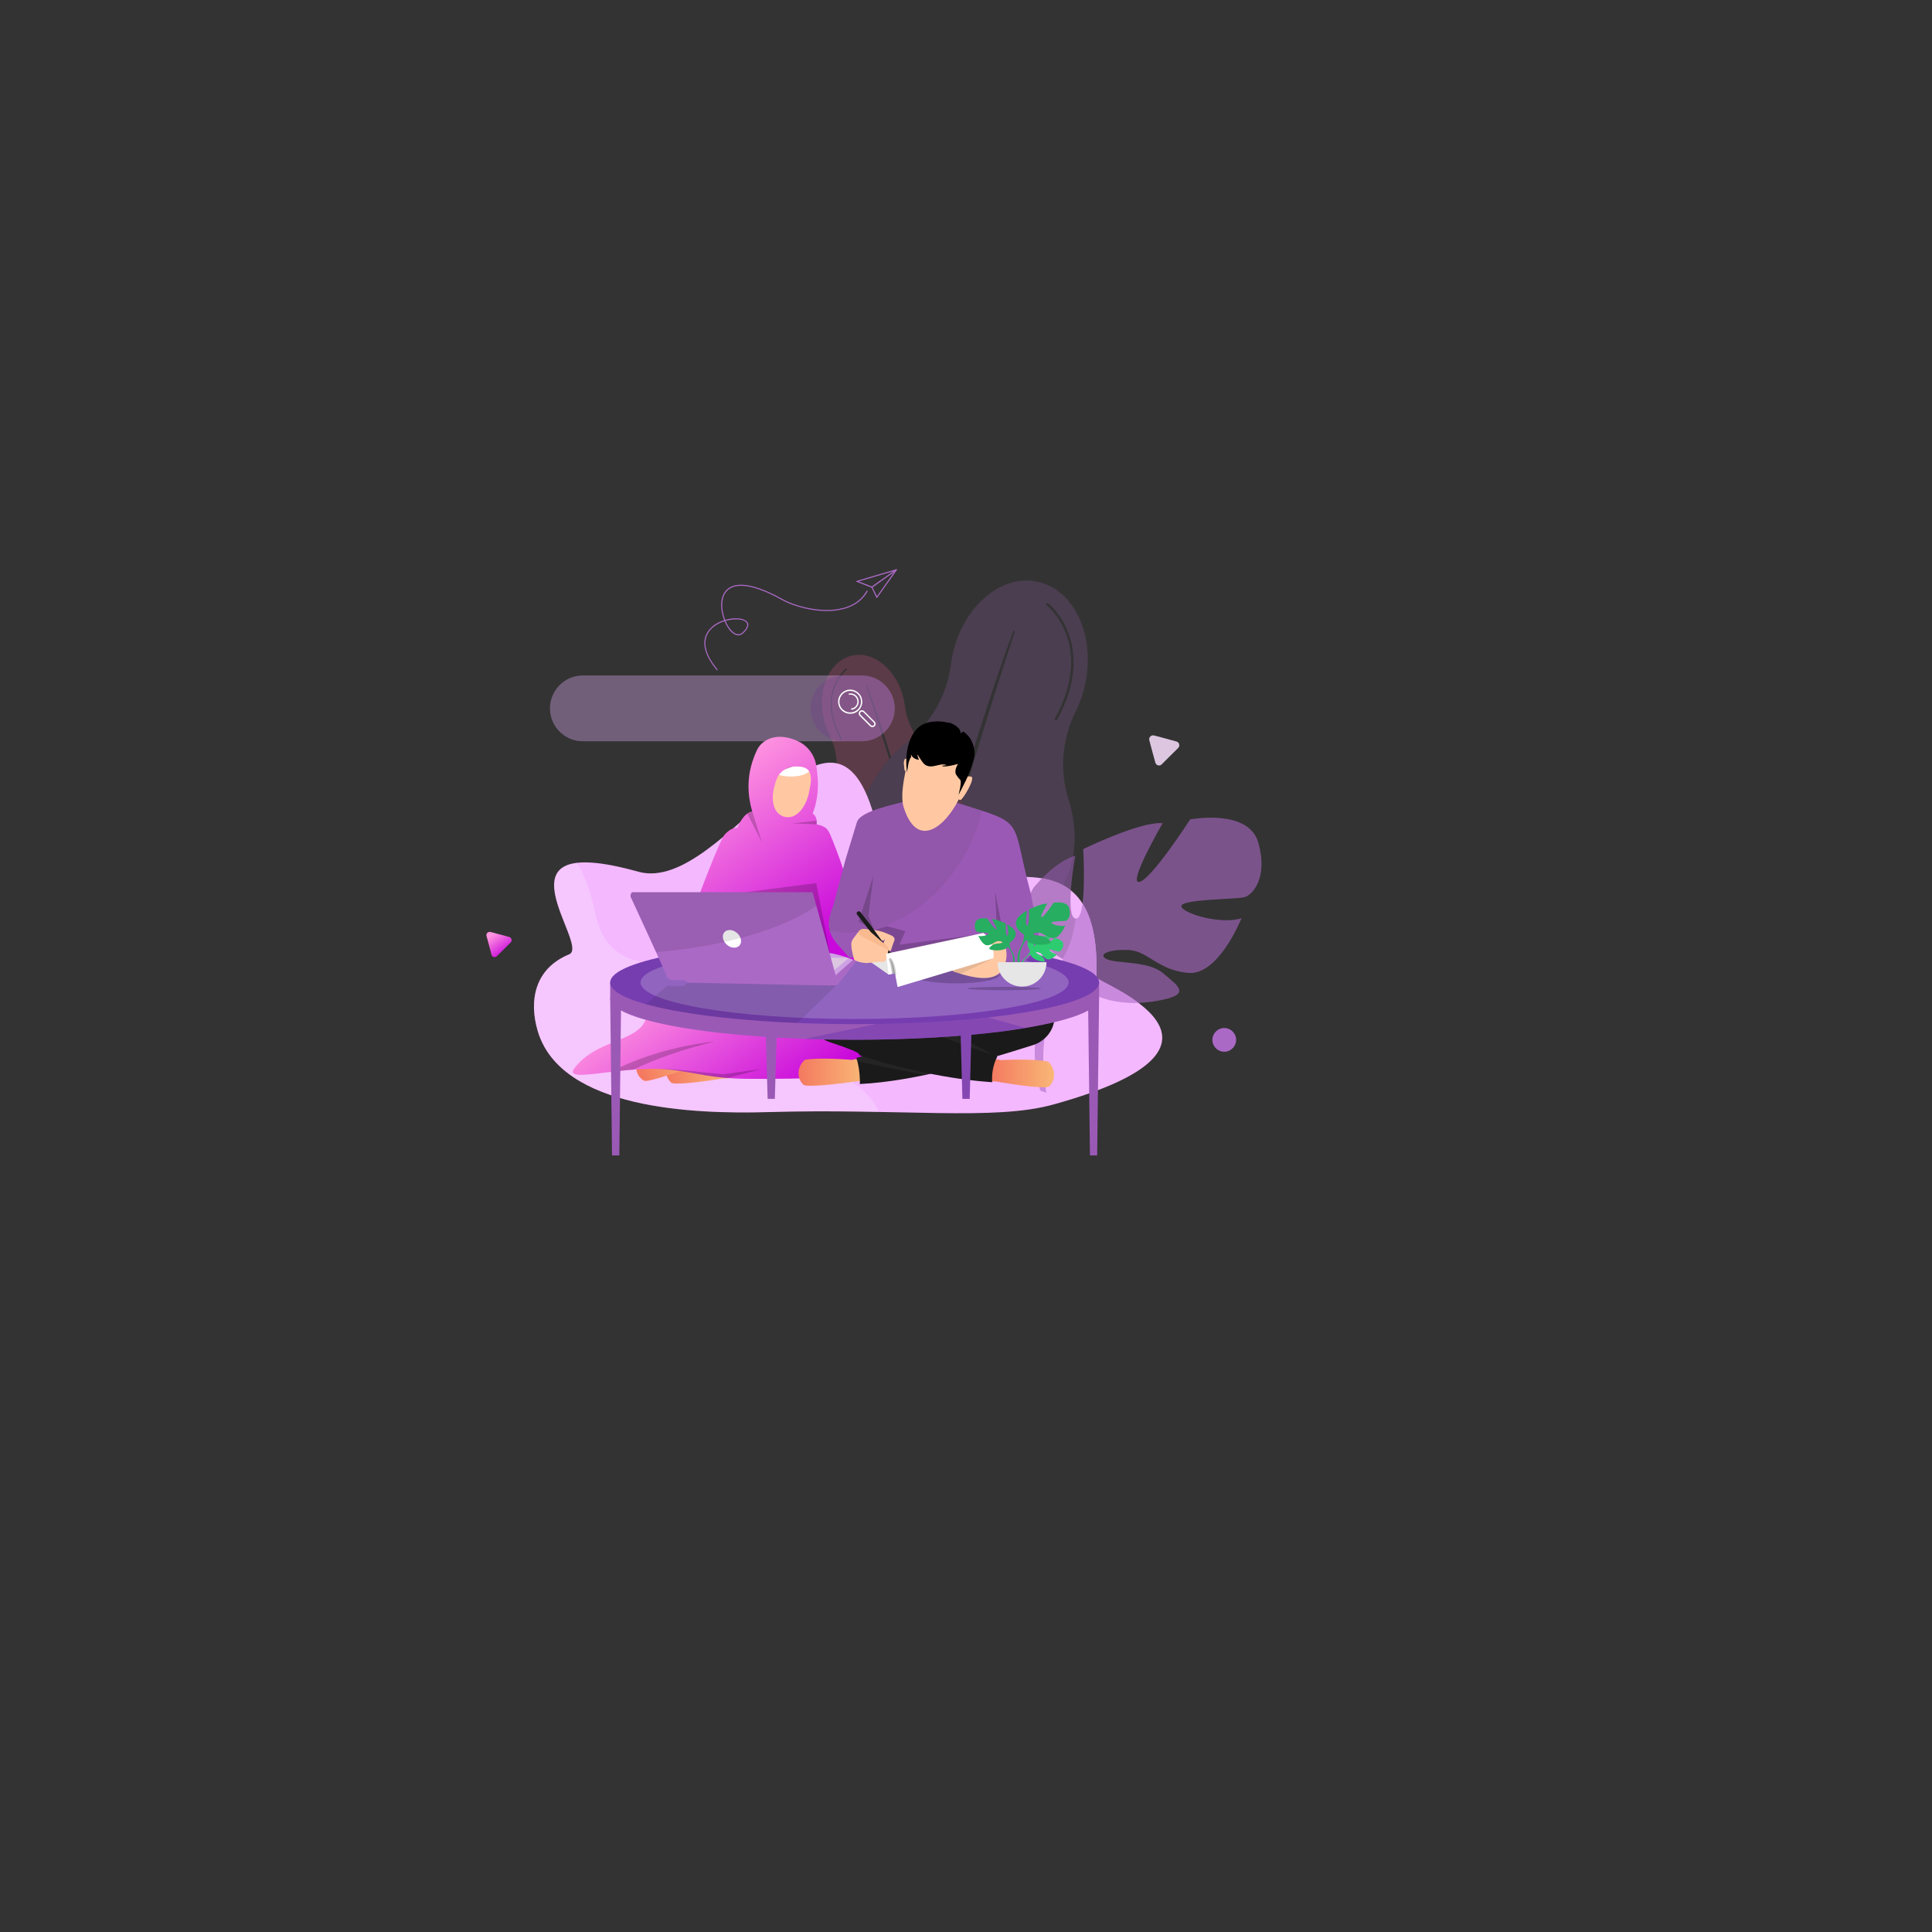 <?xml version="1.0" encoding="UTF-8"?>
<!DOCTYPE svg PUBLIC "-//W3C//DTD SVG 1.1//EN" "http://www.w3.org/Graphics/SVG/1.1/DTD/svg11.dtd">
<!-- Creator: CorelDRAW X7 -->
<svg xmlns="http://www.w3.org/2000/svg" xml:space="preserve" width="169.333mm" height="169.333mm" version="1.1" style="shape-rendering:geometricPrecision; text-rendering:geometricPrecision; image-rendering:optimizeQuality; fill-rule:evenodd; clip-rule:evenodd"
viewBox="0 0 16933 16933"
 xmlns:xlink="http://www.w3.org/1999/xlink">
 <rect x="0" y="0" width="16933" height="16933" fill="#333333" stroke="none"/>
 <defs>
  <style type="text/css">
   <![CDATA[
    .str0 {stroke:black;stroke-width:20;stroke-opacity:0.2}
    .fil7 {fill:none}
    .fil4 {fill:none;fill-rule:nonzero}
    .fil41 {fill:black}
    .fil21 {fill:#1A1A1A}
    .fil25 {fill:#763DB0}
    .fil37 {fill:#8548B3}
    .fil23 {fill:#9B59B6}
    .fil16 {fill:#AB69C6}
    .fil35 {fill:#BA1C58}
    .fil28 {fill:#CEA0E4}
    .fil32 {fill:#DA3C78}
    .fil14 {fill:#DCC6E0}
    .fil27 {fill:#E6E6E6}
    .fil5 {fill:#F4B8FF}
    .fil29 {fill:#FA5C98}
    .fil33 {fill:#FFC8A3}
    .fil31 {fill:white}
    .fil40 {fill:#27AE60;fill-rule:nonzero}
    .fil39 {fill:#2ECC71;fill-rule:nonzero}
    .fil13 {fill:#AB69C6;fill-rule:nonzero}
    .fil43 {fill:#E6E6E6;fill-rule:nonzero}
    .fil12 {fill:white;fill-rule:nonzero}
    .fil36 {fill:black;fill-opacity:0.102}
    .fil26 {fill:#1A1A1A;fill-opacity:0.102}
    .fil38 {fill:#4D4D4D;fill-opacity:0.102}
    .fil3 {fill:black;fill-rule:nonzero;fill-opacity:0.102}
    .fil18 {fill:black;fill-opacity:0.2}
    .fil30 {fill:#1A1A1A;fill-opacity:0.2}
    .fil22 {fill:#4D4D4D;fill-opacity:0.2}
    .fil11 {fill:#6E248D;fill-opacity:0.2}
    .fil1 {fill:#AB69C6;fill-opacity:0.2}
    .fil42 {fill:#E68545;fill-opacity:0.2}
    .fil0 {fill:#FA5C98;fill-opacity:0.2}
    .fil6 {fill:white;fill-opacity:0.2}
    .fil10 {fill:#CEA0E4;fill-opacity:0.4}
    .fil24 {fill:#763DB0;fill-opacity:0.6}
    .fil2 {fill:#AB69C6;fill-rule:nonzero;fill-opacity:0.6}
    .fil20 {fill:url(#id33)}
    .fil8 {fill:url(#id34)}
    .fil19 {fill:url(#id35)}
    .fil15 {fill:url(#id36)}
    .fil9 {fill:url(#id37)}
    .fil17 {fill:url(#id38)}
    .fil34 {fill:url(#id39);fill-rule:nonzero}
   ]]>
  </style>
    <clipPath id="id0" style="clip-rule:nonzero">
     <path d="M9316 8407c0,0 -477,-263 -258,-626 0,0 176,-223 366,-282 0,0 -98,540 4,552 102,12 66,-609 66,-609 0,0 500,-245 696,-227 0,0 -307,529 -206,515 102,-13 447,-548 447,-548 0,0 513,-99 598,205 85,304 -48,457 -124,477 -76,19 -564,16 -551,80 13,63 344,162 527,104 0,0 -200,503 -466,479 -267,-24 -350,-188 -515,-200 -165,-11 -286,34 -203,78 83,44 362,12 496,124 134,113 242,182 -5,234 -553,118 -789,-182 -782,-166 -331,319 -267,747 -236,981l-52 -19c-155,-522 96,-978 198,-1152z"/>
    </clipPath>
    <clipPath id="id1" style="clip-rule:nonzero">
     <path d="M9316 8407c0,0 -477,-263 -258,-626 0,0 176,-223 366,-282 0,0 -98,540 4,552 102,12 66,-609 66,-609 0,0 500,-245 696,-227 0,0 -307,529 -206,515 102,-13 447,-548 447,-548 0,0 513,-99 598,205 85,304 -48,457 -124,477 -76,19 -564,16 -551,80 13,63 344,162 527,104 0,0 -200,503 -466,479 -267,-24 -350,-188 -515,-200 -165,-11 -286,34 -203,78 83,44 362,12 496,124 134,113 242,182 -5,234 -553,118 -789,-182 -782,-166 -331,319 -267,747 -236,981l-52 -19c-155,-522 96,-978 198,-1152z"/>
    </clipPath>
    <clipPath id="id2">
     <path d="M4712 9034c-77,-264 -27,-545 277,-670 190,-79 -726,-1096 605,-724 768,215 1746,-1985 2103,-342 240,1101 1969,-468 1913,1269 -2,42 1521,587 -376,1113 -524,146 -1339,33 -2505,67 -642,18 -1815,-23 -2017,-713z"/>
    </clipPath>
     <clipPath id="id3" style="clip-rule:nonzero">
      <path d="M9316 8407c0,0 -477,-263 -258,-626 0,0 29,-36 75,-83 95,16 180,48 253,106 -9,125 -5,242 42,247 31,4 50,-52 60,-132 85,134 132,338 122,648 -1,15 203,98 369,223 -404,14 -579,-207 -573,-193 -331,319 -267,747 -236,981l-52 -19c-155,-522 96,-978 198,-1152z"/>
     </clipPath>
     <clipPath id="id4" style="clip-rule:nonzero">
      <path d="M4712 9034c-77,-264 -27,-545 277,-670 190,-79 -726,-1096 605,-724 768,215 1746,-1985 2103,-342 240,1101 1969,-468 1913,1269 -2,42 1521,587 -376,1113 -524,146 -1339,33 -2505,67 -642,18 -1815,-23 -2017,-713z"/>
     </clipPath>
     <clipPath id="id5" style="clip-rule:nonzero">
      <path d="M9316 8407c0,0 -477,-263 -258,-626 0,0 29,-36 75,-83 95,16 180,48 253,106 -9,125 -5,242 42,247 31,4 50,-52 60,-132 85,134 132,338 122,648 -1,15 203,98 369,223 -404,14 -579,-207 -573,-193 -331,319 -267,747 -236,981l-52 -19c-155,-522 96,-978 198,-1152z"/>
     </clipPath>
     <clipPath id="id6" style="clip-rule:nonzero">
      <path d="M4712 9034c-77,-264 -27,-545 277,-670 190,-79 -726,-1096 605,-724 768,215 1746,-1985 2103,-342 240,1101 1969,-468 1913,1269 -2,42 1521,587 -376,1113 -524,146 -1339,33 -2505,67 -642,18 -1815,-23 -2017,-713z"/>
     </clipPath>
     <clipPath id="id7">
      <path d="M5057 7562c63,98 118,244 163,450 240,1101 1969,-468 1912,1269 -1,24 491,211 567,464 -292,-5 -615,-9 -970,2 -642,18 -1815,-23 -2017,-713 -77,-264 -27,-545 277,-670 154,-64 -419,-745 68,-802z"/>
     </clipPath>
     <clipPath id="id8">
      <path d="M4712 9034c-77,-264 -27,-545 277,-670 190,-79 -726,-1096 605,-724 768,215 1746,-1985 2103,-342 240,1101 1969,-468 1913,1269 -2,42 1521,587 -376,1113 -524,146 -1339,33 -2505,67 -642,18 -1815,-23 -2017,-713z"/>
     </clipPath>
     <clipPath id="id9">
      <path d="M5057 7562c63,98 118,244 163,450 240,1101 1969,-468 1912,1269 -1,24 491,211 567,464 -292,-5 -615,-9 -970,2 -642,18 -1815,-23 -2017,-713 -77,-264 -27,-545 277,-670 154,-64 -419,-745 68,-802z"/>
     </clipPath>
      <clipPath id="id10" style="clip-rule:nonzero">
      </clipPath>
      <clipPath id="id11" style="clip-rule:nonzero">
       <path d="M5057 7562c63,98 118,244 163,450 240,1101 1969,-468 1912,1269 -1,24 491,211 567,464 -292,-5 -615,-9 -970,2 -642,18 -1815,-23 -2017,-713 -77,-264 -27,-545 277,-670 154,-64 -419,-745 68,-802z"/>
      </clipPath>
      <clipPath id="id12" style="clip-rule:nonzero">
      </clipPath>
      <clipPath id="id13" style="clip-rule:nonzero">
       <path d="M5057 7562c63,98 118,244 163,450 240,1101 1969,-468 1912,1269 -1,24 491,211 567,464 -292,-5 -615,-9 -970,2 -642,18 -1815,-23 -2017,-713 -77,-264 -27,-545 277,-670 154,-64 -419,-745 68,-802z"/>
      </clipPath>
     <clipPath id="id14">
      <path d="M4712 9034c-77,-264 -27,-545 277,-670 190,-79 -726,-1096 605,-724 768,215 1746,-1985 2103,-342 240,1101 1969,-468 1913,1269 -2,42 1521,587 -376,1113 -524,146 -1339,33 -2505,67 -642,18 -1815,-23 -2017,-713z"/>
     </clipPath>
    <clipPath id="id15">
     <path d="M5108 5920l2445 0c159,0 289,130 289,289l0 0c0,158 -130,288 -289,288l-2445 0c-159,0 -288,-130 -288,-288l0 0c0,-159 129,-289 288,-289z"/>
    </clipPath>
    <clipPath id="id16">
     <path d="M5108 5920l2445 0c159,0 289,130 289,289l0 0c0,158 -130,288 -289,288l-2445 0c-159,0 -288,-130 -288,-288l0 0c0,-159 129,-289 288,-289z"/>
    </clipPath>
    <clipPath id="id17">
     <path d="M5674 8852l12 -24c63,-206 865,-121 997,-36 347,225 843,-114 938,-46 0,575 192,348 192,634 0,47 -762,83 -1285,75 -290,-4 -395,-48 -641,-78 -418,-51 -965,133 -851,-17 214,-281 638,-216 638,-508z"/>
    </clipPath>
    <clipPath id="id18">
     <path d="M9222 8811c-57,-130 -195,-152 -312,-91 -3,3 -747,385 -1404,552 19,60 28,124 30,187 1,14 1,28 0,42 503,-26 1050,-194 1520,-342 145,-47 228,-204 166,-348z"/>
    </clipPath>
    <clipPath id="id19">
     <path d="M7490 8384c963,0 1778,108 2048,257l95 -30 0 138c0,119 -337,225 -858,292l0 0 0 0c-358,45 -803,72 -1285,72 -1183,0 -2142,-163 -2142,-364l0 -138 109 22c283,-145 1086,-249 2033,-249z"/>
    </clipPath>
    <clipPath id="id20">
     <path d="M7490 8247c1184,0 2143,163 2143,364 0,202 -959,365 -2143,365 -1183,0 -2142,-163 -2142,-365 0,-201 959,-364 2142,-364z"/>
    </clipPath>
    <clipPath id="id21">
     <path d="M7031 7346l-247 130c0,0 264,35 255,95 -9,59 194,209 194,209l129 233 -55 220 -522 158 -480 -231 13 -252c0,0 13,-325 192,-449 179,-123 420,-119 420,-119l101 6z"/>
    </clipPath>
     <clipPath id="id22">
      <path d="M6699 7909l580 -46 38 69 39 104 -49 197 -522 158 -480 -231 1 -12c181,-111 364,-214 393,-239z"/>
     </clipPath>
     <clipPath id="id23">
      <path d="M7031 7346l-247 130c0,0 264,35 255,95 -9,59 194,209 194,209l129 233 -55 220 -522 158 -480 -231 13 -252c0,0 13,-325 192,-449 179,-123 420,-119 420,-119l101 6z"/>
     </clipPath>
     <clipPath id="id24">
      <path d="M6699 7909l580 -46 38 69 39 104 -49 197 -522 158 -480 -231 1 -12c181,-111 364,-214 393,-239z"/>
     </clipPath>
     <clipPath id="id25">
      <path d="M7031 7346l-247 130c0,0 264,35 255,95 -9,59 194,209 194,209l129 233 -55 220 -522 158 -480 -231 13 -252c0,0 13,-325 192,-449 179,-123 420,-119 420,-119l101 6z"/>
     </clipPath>
    <clipPath id="id26">
     <path d="M7121 6937c16,95 -50,424 -240,313 -50,-29 -106,-123 -106,-123l-144 -174 66 -155 167 -50 127 -47 107 39 23 197z"/>
    </clipPath>
    <clipPath id="id27" style="clip-rule:nonzero">
     <path d="M6882 7160c122,24 197,-132 211,-229 4,-31 27,-95 5,-158 -14,-39 -56,-57 -126,-55 -61,1 -136,33 -166,113 -68,183 -25,308 76,329zm240 -31c21,15 42,44 35,96 89,17 103,54 119,89 32,73 306,732 238,1112 -300,-125 -537,-114 -701,29 -313,271 -825,-179 -826,-230 0,0 18,-51 47,-129 88,-239 273,-733 319,-783 60,-66 109,-57 109,-57 0,0 52,-134 131,-144 -71,-239 -12,-423 39,-533 52,-114 203,-166 379,-74 34,18 107,70 136,172 10,34 16,99 19,132 12,114 -12,251 -44,320z"/>
    </clipPath>
    <clipPath id="id28">
     <path d="M5538 7820l1584 0 218 783c0,0 12,29 -11,33 -22,5 -1302,-24 -1302,-24l-23 -19 -103 -3c0,0 -46,4 -58,-35 -12,-39 -308,-678 -308,-678 0,0 -21,-25 3,-57z"/>
    </clipPath>
    <clipPath id="id29">
     <path d="M9089 8314c27,-34 10,-150 10,-150l-64 -330c-185,-692 -28,-601 -670,-805l-419 -9c-104,33 -404,84 -436,187 -21,68 -100,329 -100,329l-109 407c-86,209 -9,283 104,406 48,52 28,53 89,38 225,-53 560,-5 849,61 134,30 221,128 350,107 142,-23 276,-92 396,-241z"/>
    </clipPath>
    <clipPath id="id30">
     <path d="M8798 8476c57,-125 9,-278 -113,-237l-74 0 -132 50c0,0 -169,67 -178,71 -10,5 -42,40 -42,40l43 79 59 38c203,68 376,92 437,-41z"/>
    </clipPath>
    <clipPath id="id31">
     <path d="M7602 8147c0,0 -52,-22 -79,20 -28,41 -62,70 -62,106 0,35 9,74 9,74l14 58c0,0 -4,9 30,21 33,12 79,15 79,15l123 -12c0,0 45,14 55,-30 10,-44 18,-79 18,-79 0,0 -11,-31 -36,-48 -25,-16 -104,-88 -104,-88l-47 -37z"/>
    </clipPath>
    <clipPath id="id32">
     <path d="M8619 8177l-853 182 22 183 56 -11 23 120 839 -252c0,0 23,-146 -87,-222z"/>
    </clipPath>
  <linearGradient id="id33" gradientUnits="userSpaceOnUse" x1="7558.88" y1="9397.31" x2="6998.26" y2="9397.31">
   <stop offset="0" style="stop-opacity:1; stop-color:#F9B776"/>
   <stop offset="1" style="stop-opacity:1; stop-color:#F47960"/>
  </linearGradient>
  <linearGradient id="id34" gradientUnits="userSpaceOnUse" xlink:href="#id33" x1="6392.16" y1="9366.06" x2="5844.88" y2="9386.98">
  </linearGradient>
  <linearGradient id="id35" gradientUnits="userSpaceOnUse" xlink:href="#id33" x1="9238.17" y1="9406.35" x2="8675.97" y2="9406.35">
  </linearGradient>
  <linearGradient id="id36" gradientUnits="userSpaceOnUse" x1="4312.17" y1="8192.58" x2="4434.67" y2="8363.26">
   <stop offset="0" style="stop-opacity:1; stop-color:#FF94DF"/>
   <stop offset="1" style="stop-opacity:1; stop-color:#C909DB"/>
  </linearGradient>
  <linearGradient id="id37" gradientUnits="userSpaceOnUse" xlink:href="#id33" x1="6094.23" y1="9216.7" x2="5622.91" y2="9397.94">
  </linearGradient>
  <linearGradient id="id38" gradientUnits="userSpaceOnUse" xlink:href="#id36" x1="5972.09" y1="8458.57" x2="6861.37" y2="9697.67">
  </linearGradient>
  <linearGradient id="id39" gradientUnits="userSpaceOnUse" xlink:href="#id36" x1="6242.43" y1="6784.29" x2="7268.95" y2="8214.63">
  </linearGradient>
 </defs>
 <g id="Layer_x0020_1">
  <g id="_799263575792">
   <path class="fil0" d="M7794 6653l-5 -16c-13,-42 -25,-84 -39,-126 -25,-84 -52,-168 -78,-252 -27,-84 -54,-168 -82,-251l7 -3c62,166 118,333 172,500 13,42 26,84 39,126l2 5c45,-50 93,-95 143,-135 24,-19 47,-40 69,-61 -48,-75 -79,-161 -91,-251 -2,-17 -5,-34 -8,-51 -49,-233 -219,-399 -394,-399 -19,0 -38,2 -57,6 -195,41 -309,284 -255,542 11,52 28,102 50,146 71,143 87,307 41,460 -89,291 5,460 128,612 6,-56 14,-113 26,-169 57,-269 176,-504 332,-683zm361 1291l32 -1c62,-250 127,-499 197,-747 17,-61 35,-121 52,-182 -6,-20 -13,-39 -20,-58 -2,7 -4,14 -6,21l-60 209c-38,141 -77,281 -112,422 -18,70 -37,140 -53,211l-30 125zm-738 -2084c2,0 4,0 5,2 2,3 2,7 -1,9 -1,0 -65,53 -103,153 -35,92 -52,245 60,449 2,3 1,7 -2,9 -1,1 -2,1 -4,1 0,0 0,0 -1,0 -2,-1 -3,-2 -4,-4 -115,-208 -97,-365 -61,-460 39,-103 104,-156 107,-158 1,-1 3,-1 4,-1z"/>
   <path class="fil1" d="M8015 8727l10 -51 9 -54 11 -53 23 -107 22 -106c8,-36 16,-71 24,-106 17,-71 32,-142 49,-212 69,-282 142,-563 221,-842 40,-140 80,-279 121,-418l31 -105 31 -104c21,-69 42,-139 64,-208 42,-139 86,-277 130,-416 44,-138 89,-276 134,-414l-12 -4c-101,272 -193,548 -282,824 -23,69 -44,139 -66,208l-32 104 -31 105c-21,69 -42,139 -62,209l-60 209c-38,141 -77,281 -112,422 -18,70 -37,140 -53,211l-50 212c-52,231 -99,463 -137,696 -91,-3 -188,-6 -289,-8 -4,-18 -7,-35 -9,-53 -1,-3 -1,-6 -2,-10 -18,-122 -59,-240 -118,-350 -142,-265 -193,-612 -118,-970 75,-354 258,-649 491,-835 208,-167 346,-407 380,-671 3,-28 8,-56 14,-84 80,-384 360,-658 650,-658 31,0 63,3 94,10 322,67 510,467 421,893 -18,87 -47,168 -83,242 -117,236 -145,506 -68,758 277,905 -519,1097 -687,1724 -6,7 -596,14 -659,12zm1166 -3441c-3,0 -6,2 -8,4 -4,5 -3,11 1,15 2,1 109,88 171,253 57,152 86,404 -100,741 -2,5 -1,12 5,14 1,1 3,2 5,2 0,0 1,0 2,-1 3,0 5,-2 7,-5 190,-344 159,-603 100,-760 -64,-170 -172,-257 -176,-260 -2,-2 -5,-3 -7,-3z"/>
   <g style="clip-path:url(#id0)">
    <polygon class="fil2" points="9001,7166 11056,7166 11056,9578 9001,9578 "/>
   </g>
   <g style="clip-path:url(#id1)">
    <g>
     <path id="1" class="fil3" d="M9413 7452c-27,-44 -117,-65 -167,-38 -68,35 -123,128 -139,172 -24,64 -47,135 -133,198 -177,129 -159,265 -82,384 107,165 327,296 300,325 298,-76 283,-945 221,-1041z"/>
    </g>
   </g>
   <path class="fil4" d="M9316 8407c0,0 -477,-263 -258,-626 0,0 176,-223 366,-282 0,0 -98,540 4,552 102,12 66,-609 66,-609 0,0 500,-245 696,-227 0,0 -307,529 -206,515 102,-13 447,-548 447,-548 0,0 513,-99 598,205 85,304 -48,457 -124,477 -76,19 -564,16 -551,80 13,63 344,162 527,104 0,0 -200,503 -466,479 -267,-24 -350,-188 -515,-200 -165,-11 -286,34 -203,78 83,44 362,12 496,124 134,113 242,182 -5,234 -553,118 -789,-182 -782,-166 -331,319 -267,747 -236,981l-52 -19c-155,-522 96,-978 198,-1152z"/>
   <path class="fil5" d="M4712 9034c-77,-264 -27,-545 277,-670 190,-79 -726,-1096 605,-724 768,215 1746,-1985 2103,-342 240,1101 1969,-468 1913,1269 -2,42 1521,587 -376,1113 -524,146 -1339,33 -2505,67 -642,18 -1815,-23 -2017,-713z"/>
   <g style="clip-path:url(#id2)">
    <g>
    </g>
    <g style="clip-path:url(#id3)">
     <polygon id="1" class="fil2" points="9001,7166 11056,7166 11056,9578 9001,9578 "/>
    </g>
    <g style="clip-path:url(#id4)">
    </g>
    <g style="clip-path:url(#id5)">
     <g>
      <path id="2" class="fil3" d="M9413 7452c-27,-44 -117,-65 -167,-38 -68,35 -123,128 -139,172 -24,64 -47,135 -133,198 -177,129 -159,265 -82,384 107,165 327,296 300,325 298,-76 283,-945 221,-1041z"/>
     </g>
    </g>
    <g style="clip-path:url(#id6)">
     <path class="fil4" d="M9316 8407c0,0 -477,-263 -258,-626 0,0 176,-223 366,-282 0,0 -98,540 4,552 102,12 66,-609 66,-609 0,0 500,-245 696,-227 0,0 -307,529 -206,515 102,-13 447,-548 447,-548 0,0 513,-99 598,205 85,304 -48,457 -124,477 -76,19 -564,16 -551,80 13,63 344,162 527,104 0,0 -200,503 -466,479 -267,-24 -350,-188 -515,-200 -165,-11 -286,34 -203,78 83,44 362,12 496,124 134,113 242,182 -5,234 -553,118 -789,-182 -782,-166 -331,319 -267,747 -236,981l-52 -19c-155,-522 96,-978 198,-1152z"/>
    </g>
    <g style="clip-path:url(#id7)">
     <polygon class="fil6" points="2231,7399 7709,7399 7709,10449 2231,10449 "/>
    </g>
    <g style="clip-path:url(#id8)">
    </g>
    <g style="clip-path:url(#id9)">
     <g>
     </g>
     <g style="clip-path:url(#id10)">
      <polygon id="1" class="fil2" points="9719,9761 11774,9761 11774,12173 9719,12173 "/>
     </g>
     <g style="clip-path:url(#id11)">
     </g>
     <g style="clip-path:url(#id12)">
      <g>
       <path id="2" class="fil3" d="M10132 10047c-28,-44 -118,-65 -168,-38 -67,35 -122,128 -139,171 -24,65 -47,136 -132,199 -177,128 -160,265 -82,384 106,165 326,296 299,325 298,-76 283,-945 222,-1041z"/>
      </g>
     </g>
     <g style="clip-path:url(#id13)">
      <path class="fil4" d="M10035 11002c0,0 -478,-263 -259,-626 0,0 177,-224 367,-282 0,0 -98,540 3,552 102,12 66,-610 66,-610 0,0 500,-244 697,-226 0,0 -308,528 -206,515 101,-13 446,-549 446,-549 0,0 514,-98 598,206 85,304 -47,457 -123,477 -76,19 -565,16 -552,79 13,64 344,163 527,105 0,0 -199,502 -466,479 -267,-24 -350,-188 -515,-200 -165,-11 -285,34 -203,78 83,43 362,12 496,124 134,112 242,182 -5,234 -553,117 -789,-183 -781,-166 -332,319 -267,747 -237,981l-51 -19c-156,-522 96,-979 198,-1152z"/>
     </g>
    </g>
    <g style="clip-path:url(#id14)">
     <path class="fil7" d="M2785 10189c-391,-149 -867,-866 -274,-1110 191,-79 -725,-1097 606,-724 767,214 1745,-1986 2103,-343 240,1101 1969,-468 1912,1269 -1,43 1522,587 -376,1114 -524,145 -1339,-53 -2505,-20 -388,11 -1263,-368 -1466,-186z"/>
    </g>
   </g>
   <path class="fil7" d="M4712 9034c-77,-264 -27,-545 277,-670 190,-79 -726,-1096 605,-724 768,215 1746,-1985 2103,-342 240,1101 1969,-468 1913,1269 -2,42 1521,587 -376,1113 -524,146 -1339,33 -2505,67 -642,18 -1815,-23 -2017,-713z"/>
   <path class="fil8" d="M5890 9271c125,-27 413,-7 413,-7l0 1c11,-5 22,-7 34,-8l48 -1 14 193 -67 4 0 0c0,0 -275,46 -410,44 -13,0 -26,-3 -38,-6 -4,-4 -8,-8 -11,-12 -57,-64 -40,-155 17,-208z"/>
   <path class="fil9" d="M5606 9257c117,-52 403,-92 403,-92l0 1c10,-6 20,-11 32,-14l47 -11 53 186 -65 18 0 0c0,0 -259,101 -392,126 -13,3 -26,3 -38,2 -5,-3 -10,-6 -14,-9 -69,-51 -71,-144 -26,-207z"/>
   <g style="clip-path:url(#id15)">
    <polygon class="fil10" points="4820,5920 7842,5920 7842,6497 4820,6497 "/>
   </g>
   <g style="clip-path:url(#id16)">
    <g>
     <path id="1" class="fil11" d="M7391 5920l634 0c158,0 288,130 288,289l0 0c0,158 -130,288 -288,288l-634 0c-159,0 -288,-130 -288,-288l0 0c0,-159 129,-289 288,-289z"/>
    </g>
   </g>
   <path class="fil7" d="M5108 5920l2445 0c159,0 289,130 289,289l0 0c0,158 -130,288 -289,288l-2445 0c-159,0 -288,-130 -288,-288l0 0c0,-159 129,-289 288,-289z"/>
   <path class="fil12" d="M7445 6089c-4,1 -7,-1 -7,-4 0,-4 2,-7 5,-7 20,-3 39,2 54,13 15,11 25,28 28,47 4,20 -2,39 -13,54 -11,15 -27,26 -47,29 -3,0 -6,-2 -7,-5 0,-3 2,-6 5,-7 17,-2 31,-11 40,-24 9,-12 13,-28 11,-45 -3,-16 -12,-30 -24,-40 -13,-9 -29,-13 -45,-11zm111 45c5,29 -3,57 -19,79 -16,22 -40,38 -69,42 -29,4 -57,-3 -79,-19 -22,-16 -38,-41 -42,-70l0 0 0 0c-5,-29 3,-57 19,-79 16,-21 40,-37 69,-42l1 0 0 0c29,-4 57,4 78,20 22,16 38,40 42,69zm-28 72c14,-20 21,-44 17,-70 -4,-26 -18,-48 -38,-62 -19,-14 -44,-21 -70,-17l0 0c-26,4 -47,18 -61,37 -15,20 -22,45 -18,71l0 0c4,25 18,47 38,61 19,14 44,21 70,17 26,-4 47,-18 62,-37zm6 27l0 0c6,-6 13,-8 20,-8 8,0 15,2 20,8l92 92 0 0c6,5 8,12 8,20 0,7 -2,14 -8,20l0 0 0 0 0 0c-5,5 -13,8 -20,8 -7,0 -14,-3 -20,-8l-92 -92c-5,-6 -8,-13 -8,-20 0,-7 3,-15 8,-20zm9 8l0 0c-3,4 -5,8 -5,12 0,4 2,8 5,12l91 91c4,4 8,5 12,5 4,0 9,-1 12,-5l0 0 0 0 0 0c3,-3 5,-7 5,-11 0,-4 -2,-9 -5,-12l0 0 -92 -92c-3,-3 -7,-4 -12,-4 -4,0 -8,1 -11,4z"/>
   <path class="fil13" d="M7641 5140l188 -133 -303 89 115 44zm218 -142l-214 152 0 0c-1,1 -3,1 -5,1l-131 -51c-2,0 -3,-2 -3,-3 -1,-3 0,-5 3,-6l346 -102c2,0 4,1 5,2 2,3 1,6 -1,7z"/>
   <path class="fil13" d="M7852 4991c2,-2 5,-2 7,-1 2,2 3,5 1,7l-171 241c-2,3 -5,3 -7,1 -1,0 -1,-1 -2,-2l-42 -89c-2,-2 -1,-5 2,-6 2,-2 5,-1 6,2l40 82 166 -235z"/>
   <path class="fil14" d="M10115 6446l98 26 98 27c12,3 21,12 24,24 3,12 0,24 -9,33l-72 71 -72 72c-8,9 -20,12 -32,9 -12,-3 -21,-12 -24,-24l-27 -98 -26 -98c-3,-12 0,-24 9,-33 9,-9 21,-12 33,-9z"/>
   <path class="fil15" d="M4299 8168l82 22 82 22c10,3 17,10 20,20 3,11 0,21 -7,28l-60 60 -61 60c-7,8 -17,10 -27,8 -10,-3 -18,-10 -20,-21l-22 -82 -22 -82c-3,-10 0,-20 7,-27 8,-8 18,-10 28,-8z"/>
   <circle class="fil16" cx="10730" cy="9114" r="104"/>
   <path class="fil17" d="M5674 8852l12 -24c63,-206 865,-121 997,-36 347,225 843,-114 938,-46 0,575 192,348 192,634 0,47 -762,83 -1285,75 -290,-4 -395,-48 -641,-78 -418,-51 -965,133 -851,-17 214,-281 638,-216 638,-508z"/>
   <g style="clip-path:url(#id17)">
    <g>
     <path id="1" class="fil18" d="M5255 9535l93 -140c268,-135 571,-228 919,-267 -479,116 -765,259 -1012,407z"/>
     <path class="fil18" d="M6099 9689l267 -238 314 -82 -343 46c-207,-16 -423,-53 -621,-47l383 321z"/>
    </g>
   </g>
   <path class="fil7" d="M5674 8852l12 -24c63,-206 865,-121 997,-36 347,225 843,-114 938,-46 0,575 192,348 192,634 0,47 -762,83 -1285,75 -290,-4 -395,-48 -641,-78 -418,-51 -965,133 -851,-17 214,-281 638,-216 638,-508z"/>
   <path class="fil19" d="M9187 9305c-125,-29 -413,-14 -413,-14l0 2c-11,-5 -22,-8 -33,-8l-49 -2 -16 193 67 4 0 1c0,0 275,49 410,49 13,0 26,-2 38,-6 4,-3 8,-7 12,-11 57,-63 40,-155 -16,-208z"/>
   <path class="fil20" d="M7053 9289c125,-24 412,0 412,0l1 1c10,-4 22,-7 33,-7l49 0 11 193 -68 3 1 0c0,0 -276,41 -411,37 -14,-1 -26,-3 -38,-7 -4,-4 -8,-8 -11,-12 -56,-64 -37,-156 21,-208z"/>
   <path class="fil21" d="M9222 8811c-57,-130 -195,-152 -312,-91 -3,3 -747,385 -1404,552 19,60 28,124 30,187 1,14 1,28 0,42 503,-26 1050,-194 1520,-342 145,-47 228,-204 166,-348z"/>
   <g style="clip-path:url(#id18)">
    <g>
     <path id="1" class="fil22" d="M8826 9432c-2,-83 27,-89 61,-160 1,-3 3,-7 4,-10 -43,-13 -81,29 -153,4 -633,-363 -949,-423 -1334,-633 -150,-82 -320,-27 -368,150 -42,158 51,293 194,340 426,142 -295,23 -156,68 374,115 1338,300 1766,329 0,-6 -13,-82 -14,-88z"/>
    </g>
   </g>
   <path class="fil7" d="M9222 8811c-57,-130 -195,-152 -312,-91 -3,3 -747,385 -1404,552 19,60 28,124 30,187 1,14 1,28 0,42 503,-26 1050,-194 1520,-342 145,-47 228,-204 166,-348z"/>
   <path class="fil21" d="M8695 9469c-2,-72 12,-140 43,-203 1,-3 2,-5 3,-8 -38,-12 -86,-28 -150,-49 -466,-160 -822,-321 -1162,-506 -132,-72 -282,-24 -324,132 -38,139 45,258 171,300 376,125 180,90 303,130 329,102 740,195 1117,220 0,-5 -1,-10 -1,-16z"/>
   <path class="fil23" d="M7490 8384c963,0 1778,108 2048,257l95 -30 0 138c0,119 -337,225 -858,292l0 0 0 0c-358,45 -803,72 -1285,72 -1183,0 -2142,-163 -2142,-364l0 -138 109 22c283,-145 1086,-249 2033,-249z"/>
   <g style="clip-path:url(#id19)">
    <g>
     <polygon id="1" class="fil24" points="7502,11214 5521,9424 8359,8833 8989,9009 "/>
    </g>
   </g>
   <path class="fil7" d="M7490 8384c963,0 1778,108 2048,257l95 -30 0 138c0,119 -337,225 -858,292l0 0 0 0c-358,45 -803,72 -1285,72 -1183,0 -2142,-163 -2142,-364l0 -138 109 22c283,-145 1086,-249 2033,-249z"/>
   <path class="fil25" d="M7490 8247c1184,0 2143,163 2143,364 0,202 -959,365 -2143,365 -1183,0 -2142,-163 -2142,-365 0,-201 959,-364 2142,-364z"/>
   <g style="clip-path:url(#id20)">
    <g>
     <path id="1" class="fil6" d="M7490 8292c1036,0 1876,143 1876,319 0,177 -840,320 -1876,320 -1036,0 -1876,-143 -1876,-320 0,-176 840,-319 1876,-319z"/>
     <polygon class="fil26" points="6432,8502 6027,8612 5991,8642 5848,8640 5658,8801 5588,8991 6878,9166 6990,8966 7329,8636 "/>
    </g>
   </g>
   <path class="fil7" d="M7490 8247c1184,0 2143,163 2143,364 0,202 -959,365 -2143,365 -1183,0 -2142,-163 -2142,-365 0,-201 959,-364 2142,-364z"/>
   <polygon class="fil27" points="8048,8461 7788,8542 7552,8376 8304,8244 8145,8519 "/>
   <polygon class="fil28" points="7089,8353 7546,8353 7525,8391 7289,8613 6990,8600 6975,8402 "/>
   <path class="fil18" d="M8379 8462c-213,0 -385,35 -385,79 0,43 172,78 385,78 212,0 385,-35 385,-78 0,-44 -173,-79 -385,-79z"/>
   <path class="fil29" d="M7031 7346l-247 130c0,0 264,35 255,95 -9,59 194,209 194,209l129 233 -55 220 -522 158 -480 -231 13 -252c0,0 13,-325 192,-449 179,-123 420,-119 420,-119l101 6z"/>
   <g style="clip-path:url(#id21)">
    <g>
     <path id="1" class="fil18" d="M6668 7930c-56,-196 241,-413 -181,-581l-407 639 243 172 345 -230z"/>
    </g>
    <g style="clip-path:url(#id22)">
     <polygon class="fil30" points="5928,7862 7570,7862 7570,8619 5928,8619 "/>
    </g>
    <g style="clip-path:url(#id23)">
    </g>
    <g style="clip-path:url(#id24)">
     <g>
      <circle class="fil31" transform="matrix(0.199 -0 0.006 0.168 6574.07 8175.95)" r="389"/>
     </g>
    </g>
    <g style="clip-path:url(#id25)">
     <path class="fil7" d="M6699 7909l591 -47 279 734c15,65 -1387,-23 -1470,-96l-18 -16 -103 -2c0,0 -47,3 -50,-30 -10,-106 712,-492 771,-543z"/>
     <path class="fil32" d="M6636 7909c-56,-196 233,-420 -189,-588l-385 667 243 172 331 -251z"/>
    </g>
   </g>
   <path class="fil7" d="M7031 7346l-247 130c0,0 264,35 255,95 -9,59 194,209 194,209l129 233 -55 220 -522 158 -480 -231 13 -252c0,0 13,-325 192,-449 179,-123 420,-119 420,-119l101 6z"/>
   <path class="fil16" d="M7292 8576l249 -221c0,0 9,-7 9,6 -1,13 -210,270 -210,270l-79 -28 31 -27z"/>
   <polygon class="fil14" points="7091,8394 7443,8394 7269,8538 7065,8538 "/>
   <path class="fil33" d="M7121 6937c16,95 -50,424 -240,313 -50,-29 -106,-123 -106,-123l-144 -174 66 -155 167 -50 127 -47 107 39 23 197z"/>
   <g style="clip-path:url(#id26)">
    <g>
     <ellipse class="fil31" cx="6931" cy="6733" rx="174" ry="73"/>
    </g>
   </g>
   <path class="fil7" d="M7121 6937c16,95 -50,424 -240,313 -50,-29 -106,-123 -106,-123l-144 -174 66 -155 167 -50 127 -47 107 39 23 197z"/>
   <path class="fil34" d="M6882 7160c122,24 197,-132 211,-229 4,-31 27,-95 5,-158 -14,-39 -56,-57 -126,-55 -61,1 -136,33 -166,113 -68,183 -25,308 76,329zm240 -31c21,15 42,44 35,96 89,17 103,54 119,89 32,73 306,732 238,1112 -300,-125 -537,-114 -701,29 -313,271 -825,-179 -826,-230 0,0 18,-51 47,-129 88,-239 273,-733 319,-783 60,-66 109,-57 109,-57 0,0 52,-134 131,-144 -71,-239 -12,-423 39,-533 52,-114 203,-166 379,-74 34,18 107,70 136,172 10,34 16,99 19,132 12,114 -12,251 -44,320z"/>
   <g style="clip-path:url(#id27)">
    <g>
     <polygon id="1" class="fil35" points="6550,8425 6507,8348 6528,7964 "/>
     <polygon class="fil18" points="6735,8166 7282,8394 7154,7740 6533,7820 "/>
     <polygon class="fil18" points="7262,7181 7157,7225 6944,7217 "/>
     <polygon class="fil18" points="6506,7046 6593,7112 6677,7380 "/>
    </g>
   </g>
   <path class="fil4" d="M6882 7160c122,24 197,-132 211,-229 4,-31 27,-95 5,-158 -14,-39 -56,-57 -126,-55 -61,1 -136,33 -166,113 -68,183 -25,308 76,329zm240 -31c21,15 42,44 35,96 89,17 103,54 119,89 32,73 306,732 238,1112 -300,-125 -537,-114 -701,29 -313,271 -825,-179 -826,-230 0,0 18,-51 47,-129 88,-239 273,-733 319,-783 60,-66 109,-57 109,-57 0,0 52,-134 131,-144 -71,-239 -12,-423 39,-533 52,-114 203,-166 379,-74 34,18 107,70 136,172 10,34 16,99 19,132 12,114 -12,251 -44,320z"/>
   <path class="fil16" d="M5538 7820l1584 0 218 783c0,0 12,29 -11,33 -22,5 -1302,-24 -1302,-24l-23 -19 -103 -3c0,0 -46,4 -58,-35 -12,-39 -308,-678 -308,-678 0,0 -21,-25 3,-57z"/>
   <g style="clip-path:url(#id28)">
    <g>
     <circle class="fil31" transform="matrix(0.199 -0 0.051 0.199 6415.1 8228.5)" r="389"/>
     <path class="fil36" d="M5995 7455c730,-99 1323,14 1323,253 0,239 -593,513 -1323,611 -730,99 -1322,-14 -1322,-253 0,-239 592,-512 1322,-611z"/>
    </g>
   </g>
   <path class="fil7" d="M5538 7820l1584 0 218 783c0,0 12,29 -11,33 -22,5 -1302,-24 -1302,-24l-23 -19 -103 -3c0,0 -46,4 -58,-35 -12,-39 -308,-678 -308,-678 0,0 -21,-25 3,-57z"/>
   <path class="fil18" d="M8802 8649c-178,0 -323,7 -323,15 0,8 145,15 323,15 178,0 322,-7 322,-15 0,-8 -144,-15 -322,-15z"/>
   <path class="fil13" d="M6288 5866c2,2 2,5 0,7 -2,2 -5,1 -7,-1 -154,-186 -122,-311 -36,-382l0 -1c29,-24 65,-42 102,-53 -8,-19 -14,-40 -18,-60 -14,-62 -12,-127 15,-175 53,-94 200,-126 517,51 91,51 280,108 451,91 116,-12 223,-58 283,-164 2,-2 5,-3 7,-2 2,2 3,4 2,7 -63,109 -172,156 -291,168 -173,18 -365,-40 -457,-92 -310,-173 -453,-144 -504,-54 -25,46 -27,108 -14,168 4,20 10,40 18,59 19,-6 39,-10 58,-12 58,-7 110,3 133,27 21,22 16,57 -34,103 -34,32 -75,18 -110,-19 -20,-22 -38,-53 -53,-87 -36,11 -70,28 -99,52l0 0c-82,68 -113,188 37,369zm127 -435c-18,2 -37,5 -56,11 14,33 32,62 51,83 32,34 67,46 97,19 44,-41 50,-71 33,-90 -20,-22 -69,-30 -125,-23z"/>
   <polygon class="fil23" points="5348,8749 5444,8749 5428,10127 5364,10127 "/>
   <polygon class="fil23" points="9536,8749 9633,8749 9616,10127 9553,10127 "/>
   <polygon class="fil37" points="8418,9012 8515,9012 8499,9631 8435,9631 "/>
   <polygon class="fil23" points="6711,9049 6808,9049 6791,9631 6728,9631 "/>
   <path class="fil23" d="M9089 8314c27,-34 10,-150 10,-150l-64 -330c-185,-692 -28,-601 -670,-805l-419 -9c-104,33 -404,84 -436,187 -21,68 -100,329 -100,329l-109 407c-86,209 -9,283 104,406 48,52 28,53 89,38 225,-53 560,-5 849,61 134,30 221,128 350,107 142,-23 276,-92 396,-241z"/>
   <g style="clip-path:url(#id29)">
    <g>
     <polygon id="1" class="fil18" points="7661,8151 7611,8026 7655,7675 7526,8077 "/>
     <polygon class="fil18" points="8738,8170 8685,8239 8792,8176 8721,7809 "/>
     <polygon class="fil18" points="7860,8397 8537,8195 7884,8279 7935,8161 7773,8117 7661,8151 7624,8333 "/>
     <path class="fil38" d="M6991 6647c-354,514 -329,1146 56,1411 385,265 984,63 1338,-451 354,-514 329,-1146 -56,-1411 -385,-265 -984,-63 -1338,451z"/>
    </g>
   </g>
   <path class="fil7" d="M9089 8314c27,-34 10,-150 10,-150l-64 -330c-185,-692 -28,-601 -670,-805l-419 -9c-104,33 -404,84 -436,187 -21,68 -100,329 -100,329l-109 407c-86,209 -9,283 104,406 48,52 28,53 89,38 225,-53 560,-5 849,61 134,30 221,128 350,107 142,-23 276,-92 396,-241z"/>
   <path class="fil33" d="M8798 8476c57,-125 9,-278 -113,-237l-74 0 -132 50c0,0 -169,67 -178,71 -10,5 -42,40 -42,40l43 79 59 38c203,68 376,92 437,-41z"/>
   <g style="clip-path:url(#id30)">
    <g>
     <polygon id="1" class="fil26" points="8262,8430 8706,8399 8200,8640 "/>
    </g>
   </g>
   <path class="fil7" d="M8798 8476c57,-125 9,-278 -113,-237l-74 0 -132 50c0,0 -169,67 -178,71 -10,5 -42,40 -42,40l43 79 59 38c203,68 376,92 437,-41z"/>
   <path class="fil39" d="M9030 8333c0,0 -52,-61 -3,-99 0,0 36,-22 65,-20 0,0 -41,69 -28,76 13,7 40,-81 40,-81 0,0 82,-8 108,5 0,0 -70,57 -55,60 15,4 90,-52 90,-52 0,0 76,13 72,59 -4,46 -30,60 -42,59 -11,-1 -79,-27 -80,-17 -1,9 39,40 67,41 0,0 -53,59 -89,42 -35,-17 -38,-44 -60,-54 -22,-10 -41,-10 -32,0 9,11 49,21 62,43 12,22 24,38 -13,32 -37,-5 -97,-32 -99,-63 0,0 -1,-2 -1,-4l1 4c-8,1 -24,15 -35,26 -2,2 -5,5 -8,8 -2,2 -3,3 -4,4 -23,26 -36,80 -36,80l-8 0c3,-59 47,-91 47,-91 31,-28 41,-58 41,-58z"/>
   <path class="fil40" d="M8976 8192c0,0 -110,-61 -59,-144 0,0 41,-51 85,-64 0,0 -23,124 0,127 23,3 16,-140 16,-140 0,0 115,-56 161,-51 0,0 -72,121 -49,118 24,-3 104,-126 104,-126 0,0 118,-22 137,48 19,70 -12,105 -29,110 -18,4 -130,3 -127,17 3,15 79,38 121,25 0,0 -47,115 -108,110 -61,-6 -80,-44 -118,-47 -38,-3 -66,7 -47,17 19,11 83,4 114,30 31,26 55,42 -1,54 -57,11 -159,4 -180,-40 0,0 -1,-2 -2,-5l2 5c-10,6 -26,36 -37,58 -2,4 -4,9 -8,16l0 0c-1,3 -2,6 -3,8 -20,50 -10,137 -10,137l-12 3c-27,-87 20,-159 20,-159 31,-57 30,-107 30,-107z"/>
   <path class="fil33" d="M7950 6656c0,0 -7,-11 -16,-6 -9,5 -13,34 -13,34l5 55c0,0 3,19 7,18 4,-1 4,-2 4,-2 -19,99 -46,234 -14,329 122,368 367,152 480,-78 0,0 11,9 20,3 22,-13 134,-198 86,-203 -22,-2 -51,-3 -51,-3l-21 -195 -175 -35 -273 -12 -39 95z"/>
   <path class="fil41" d="M8397 6695c0,0 -2,1 -6,2 -21,6 -87,23 -122,20 -41,-5 28,-11 28,-11 0,0 -20,-12 -65,-2 -44,9 -88,27 -129,-5 -18,-14 -63,-88 -63,-88 0,0 4,30 13,42 9,12 -44,2 -60,-26 -16,-28 -6,6 -6,6 0,0 -18,19 -27,69 -9,49 -10,69 -10,69 -23,-149 6,-393 182,-438 102,-26 177,4 189,2 11,-2 89,35 95,75 6,40 15,-10 34,6 19,16 41,36 56,61 14,25 50,95 29,175 -21,80 -44,130 -55,157 -10,26 -79,158 -79,158 0,0 31,-115 15,-132 -17,-16 -35,-44 -35,-44 0,0 -25,-32 16,-96z"/>
   <path class="fil33" d="M7594 8145c100,7 134,15 225,57 0,0 31,17 18,45 -12,29 -26,76 -26,76 0,0 -8,22 -25,11 -17,-12 -47,-50 -47,-50l17 -56c0,0 -12,14 -8,15 3,1 -119,-6 -119,-6l-35 -92z"/>
   <path class="fil21" d="M7510 8013l258 332c0,0 33,38 32,45 -1,7 26,-8 26,-8l-21 -32 -175 -242 -89 -114c-15,-19 -41,4 -31,19z"/>
   <path class="fil33" d="M7602 8147c0,0 -52,-22 -79,20 -28,41 -62,70 -62,106 0,35 9,74 9,74l14 58c0,0 -4,9 30,21 33,12 79,15 79,15l123 -12c0,0 45,14 55,-30 10,-44 18,-79 18,-79 0,0 -11,-31 -36,-48 -25,-16 -104,-88 -104,-88l-47 -37z"/>
   <g style="clip-path:url(#id31)">
    <g>
     <polygon id="1" class="fil42" points="7717,8092 7788,8327 7552,8208 7489,8144 7540,8092 "/>
    </g>
   </g>
   <path class="fil7" d="M7602 8147c0,0 -52,-22 -79,20 -28,41 -62,70 -62,106 0,35 9,74 9,74l14 58c0,0 -4,9 30,21 33,12 79,15 79,15l123 -12c0,0 45,14 55,-30 10,-44 18,-79 18,-79 0,0 -11,-31 -36,-48 -25,-16 -104,-88 -104,-88l-47 -37z"/>
   <path class="fil31" d="M8619 8177l-853 182 22 183 56 -11 23 120 839 -252c0,0 23,-146 -87,-222z"/>
   <g style="clip-path:url(#id32)">
    <g>
     <path id="1" class="fil18 str0" d="M7833 8620l11 -89c-8,-56 -20,-104 -46,-130 32,91 30,159 35,219z"/>
    </g>
   </g>
   <path class="fil7" d="M8619 8177l-853 182 22 183 56 -11 23 120 839 -252c0,0 23,-146 -87,-222z"/>
   <path class="fil40" d="M8848 8263c0,0 83,-47 44,-110 0,0 -31,-39 -64,-49 0,0 18,95 0,97 -18,2 -12,-106 -12,-106 0,0 -87,-43 -122,-39 0,0 54,92 37,89 -18,-2 -79,-95 -79,-95 0,0 -89,-16 -104,37 -14,53 9,79 22,83 14,3 99,2 97,13 -3,11 -60,29 -92,19 0,0 35,87 82,83 46,-5 60,-33 89,-36 29,-2 50,6 36,14 -15,8 -63,2 -87,22 -23,20 -42,32 1,41 44,9 121,3 137,-30 0,0 1,-1 2,-4l-2 4c13,8 37,64 37,64l0 -5c15,39 7,104 7,104l9 2c21,-66 -15,-121 -15,-121 0,0 -3,-3 -6,-6 -18,-39 -17,-71 -17,-71z"/>
   <path class="fil43" d="M8958 8647c118,0 214,-96 214,-214l-429 0c0,118 96,214 215,214z"/>
  </g>
 </g>
</svg>
